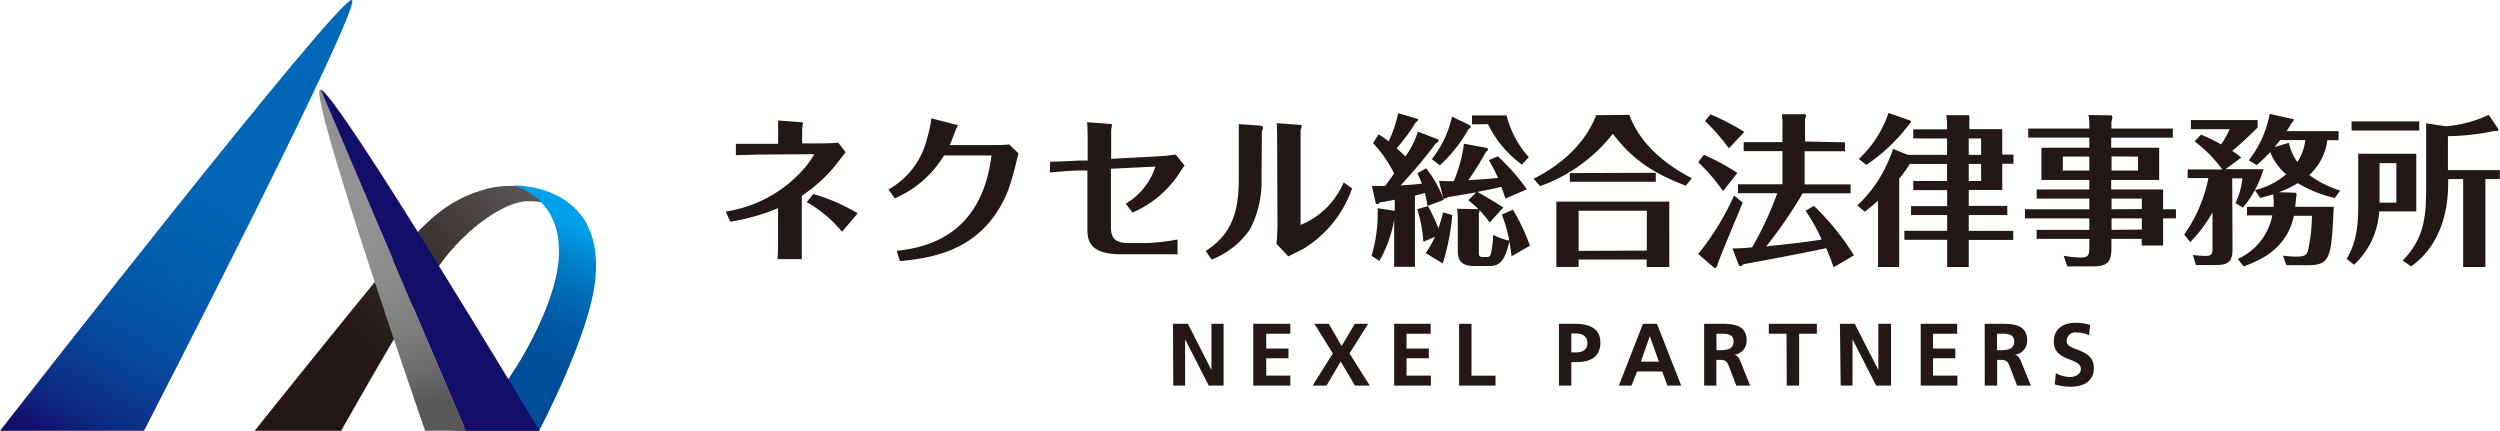 <svg xmlns="http://www.w3.org/2000/svg" xmlns:xlink="http://www.w3.org/1999/xlink" viewBox="0 0 337.12 58.09"><defs><linearGradient id="linear-gradient" x1="226.2" y1="3.36" x2="258.86" y2="60.58" gradientTransform="matrix(-1 0 0 1 267.14 0)" gradientUnits="userSpaceOnUse"><stop offset="0" stop-color="#0068b7"/><stop offset=".38" stop-color="#0066b5"/><stop offset=".56" stop-color="#025eaf"/><stop offset=".7" stop-color="#0551a4"/><stop offset=".81" stop-color="#083f94"/><stop offset=".92" stop-color="#0d2780"/><stop offset="1" stop-color="#120e6a"/></linearGradient><linearGradient id="linear-gradient-2" x1="49.12" y1="24.5" x2="28.18" y2="50.15" gradientTransform="matrix(1 0 -.09 1 26.85 0)" gradientUnits="userSpaceOnUse"><stop offset="0" stop-color="#5e5d5c"/><stop offset=".04" stop-color="#5b5958"/><stop offset=".45" stop-color="#3c3634"/><stop offset=".78" stop-color="#2a201d"/><stop offset="1" stop-color="#231815"/></linearGradient><linearGradient id="linear-gradient-3" x1="76.14" y1="29.82" x2="66.95" y2="51.58" gradientUnits="userSpaceOnUse"><stop offset="0" stop-color="#00a0e9"/><stop offset=".15" stop-color="#0086d0"/><stop offset=".35" stop-color="#006db8"/><stop offset=".55" stop-color="#005aa6"/><stop offset=".76" stop-color="#00509b"/><stop offset="1" stop-color="#004c98"/></linearGradient><linearGradient id="linear-gradient-4" x1="43.73" y1="12.84" x2="58.57" y2="53.95" gradientUnits="userSpaceOnUse"><stop offset="0" stop-color="#949495"/><stop offset=".42" stop-color="#929293"/><stop offset=".62" stop-color="#8b8a8b"/><stop offset=".77" stop-color="#7e7e7e"/><stop offset=".9" stop-color="#6d6c6c"/><stop offset="1" stop-color="#595757"/></linearGradient><linearGradient id="linear-gradient-5" x1="44.17" y1="16.72" x2="68.28" y2="58.98" xlink:href="#linear-gradient"/></defs><g id="レイヤー_2" data-name="レイヤー 2"><g id="レイヤー_1-2" data-name="レイヤー 1"><path d="M47.45 0C45.86-.69 0 58.09 0 58.09h19.42S49 .7 47.45 0z" fill="url(#linear-gradient)"/><path d="M58.63 36.69C54.69 42.71 46 58.09 46 58.09H34.34S51.2 37 54.77 33c2.88-3.23 5.84-6.34 11.38-7.66a14 14 0 018.92 1.2c3.58 1.86 4.21 4.13 4.27 4.28a10.52 10.52 0 00-8.18-3.68c-3.06-.03-8.81 3.86-12.53 9.55z" fill="url(#linear-gradient-2)"/><path d="M60.69 58.09h12s6.91-13 7.6-20.55C81.52 24.63 69.22 25 69.22 25s7.33 1.72 6 11c-1.13 8.08-10.05 22.19-14.53 22.09z" fill="url(#linear-gradient-3)"/><path d="M43.17 12.08c-1.59.7 14.15 46 14.15 46h5.49l-19.57-46z" fill="url(#linear-gradient-4)"/><path d="M43.24 12.08l19.57 46h9.93s-27.3-45.56-29.5-46z" fill="url(#linear-gradient-5)"/><path d="M103 20.84c-.52 0-3 .06-3.77.09v-1.54h5.7v-3.14l3 .22c.3 0 .35.06.35.15s-.11.61-.11.72v2h1.64c.73 0 2.46 0 3.22-.11l1 1.29-.63.81a20.36 20.36 0 01-5.28 5.07v8.54h-3.25c0-.66.05-1.07.05-2.23v-4.64a27.83 27.83 0 01-6.45 1.82l-.61-1.36a17.51 17.51 0 0010.26-5.46 12.13 12.13 0 001.66-2.23c0-.05-.06-.05-.17-.05zm6.66 5.32a24.82 24.82 0 016 2.61l-2.11 2.48a17.36 17.36 0 00-4.76-4zm10.15-.61a10.72 10.72 0 005.23-7 14.08 14.08 0 00.55-2.59l3.2.82c.26.06.37.13.37.19a1.8 1.8 0 01-.24.42c-.24.61-.57 1.6-.85 2.17h4.53c2.2 0 2.94 0 3.47-.09l1.27 1.21c-.9 3.66-1.32 5.43-2.83 7.8-3.51 5.5-9.18 6.35-13.15 6.73l-.44-1.38c3.47-.42 11.4-1.67 12.78-12.87h-6.4a14.47 14.47 0 01-6.64 5.79zm21.8-3.75c1.49 0 3.35-.13 3.86-.15h1.2v-2.17c0-.46 0-2.57-.09-3l3 .22c.37 0 .37.09.37.15s-.11.57-.11.68v3.88l5.46-.28c1-.05 2.17-.13 3.24-.29l1.2 1.49c-.15.18-.17.22-.39.53a14.38 14.38 0 01-6.64 5.81l-.9-1.21a9 9 0 004-5l-6 .3v7.89c0 1.58.66 2.13 2.52 2.13h2.15a27.69 27.69 0 004.31-.49v2h-7.56c-3.59 0-4.6-1.23-4.6-3.27V23h-1.25c-.81 0-2.85.16-3.81.26zm28.51 2.2a14.06 14.06 0 01-1.54 6.88 11.08 11.08 0 01-5.19 4.12l-.81-1.16c3.55-2.26 4.47-5.28 4.47-9.78v-7.32l2.89.2c.13 0 .37.06.37.26s-.13.46-.15.57zm2.1-5c0-.35 0-1.86-.06-2.39l3 .22c.11 0 .37 0 .37.16s-.15.55-.15.65v12.69a10.67 10.67 0 005.81-5.74l1.14.81a15.52 15.52 0 01-6.6 8.17c-.29.15-1.71.86-2 1l-1.6-1.69a28.7 28.7 0 00.13-3.46zm21.48-.29c.24.09.3.11.3.24s-.22.31-.39.4a71 71 0 01-4.74 5.65c1.39-.09 2.07-.13 2.88-.24-.31-.75-.44-1-.62-1.41l1.19-.65a15.73 15.73 0 012.38 4.25l-2.21.83a15.11 15.11 0 00-.35-1.75l-1.34.35v9.6H188v-6.33a16.9 16.9 0 01-2 5.54l-1.05-.7a20.07 20.07 0 00.83-5.41v-1l2.3.35v-1.5c-1.14.24-1.47.29-2 .37-.18.22-.31.22-.35.22-.22 0-.24-.17-.26-.33l-.47-2.12h1.79L188 23.4a16.65 16.65 0 00-2.85-4.1l.74-1.18a10.87 10.87 0 011.36.94 16.34 16.34 0 001.29-3.79l2.61.75c.05 0 .07.06.07.13s-.09.22-.33.39a26 26 0 01-2.56 3.46c.68.59 1 .9 1.18 1.1a11.54 11.54 0 001.69-3.35zM195.84 29a31.07 31.07 0 01-1.29 6.53l-2.3-1.41a12.41 12.41 0 001.25-2.19l-1.56.68a18.42 18.42 0 00-.83-4.4l1.45-.42a21.52 21.52 0 011.4 3 22.41 22.41 0 00.64-2.15zm2.42-12.08s.06.09.06.16 0 .15-.31.37a19.8 19.8 0 01-3.85 4.84l-1.08-.83a14.16 14.16 0 002.72-5.74zM200.88 30a14.45 14.45 0 00-2.88-3l1.06-1.05-3.88.64a.45.45 0 01-.35.19c-.2 0-.24-.13-.26-.24l-.53-2.15c.39 0 .57.05 2 .05a20 20 0 001.38-5.06l2.92.54c.15 0 .3.07.3.22s-.08.2-.26.35A42 42 0 01198 24.3c2.15-.13 3.38-.24 4-.31a22.34 22.34 0 00-1.23-2.39l1.21-.52a28.16 28.16 0 013.92 4.45l-2.9 1.25c-.13-.44-.26-.79-.55-1.58-1.11.26-2.47.53-3.22.68.66.37 3 1.75 3.49 2.1zm3.12-1.73a26.39 26.39 0 012.31 4.86l-2.48 1.43c-.09-.7-.15-1.19-.29-2-.48 2-1 3.31-2.58 3.31h-2.24c-2.14 0-2.14-1.38-2.14-2.26v-4.1c0-.31-.05-1.07-.09-1.36l2.72.05c.13 0 .3 0 .3.21s-.09.36-.09.42V34c0 .42 0 .66.57.66h.55c.4 0 .48-.37.53-.55a14.85 14.85 0 00.28-2.45 8.29 8.29 0 002.17.79 18.8 18.8 0 00-1-3.51zm-5.5-11.51v-1.2h4.66a13 13 0 003 5.63l-.94 1a14.5 14.5 0 01-4.56-5.44zm21.21-1.27c.52 1.34 2.08 5.26 8.44 8.55l-.82 1c-4.4-1.68-7.21-3.52-9.84-7a21.8 21.8 0 01-9.81 7.06l-.88-1c4.47-2.21 7.27-5.46 8.44-8.57zM212.87 35v1h-3v-8.81h15.23V36h-3.05v-1zm10.41-11.7v1.22h-11.59v-1.18zm-1.21 10.49v-5.37h-9.2v5.41zm10.28-8.02a25.63 25.63 0 00-3.35-3.9l.76-1a31.51 31.51 0 014.52 2.45zm2.65 1.55c-.53 1.34-3.27 7.76-3.42 8.46-.07.24-.31.44-.4.35L229 34.25a35.75 35.75 0 004.84-7.89zM233.14 20a27.35 27.35 0 00-3.22-3.68l.72-.9a30 30 0 014.58 2.37zm15.65-.81v1.21h-5.44v4.47h6.2v1.2h-6.46a62.6 62.6 0 01-4.91 7.15c3.18-.33 5.46-.59 7.47-.92a24.25 24.25 0 00-2.17-3.88l1.12-.66a34.2 34.2 0 015.4 6.67l-2.74 1.62c-.2-.57-.46-1.32-1-2.59-2.19.48-4.51.94-11.15 2.17-.2.2-.27.24-.38.24s-.22 0-.26-.11l-.85-2.26c1.31 0 2.47-.13 2.65-.15a44.54 44.54 0 003.39-7.3h-5.3v-1.2h6v-4.47h-5.23v-1.21h5.23v-2a11 11 0 00-.08-1.77h3.11a.26.26 0 01.15.22 1.06 1.06 0 01-.13.39v3.07zm8.74 2.92a18.66 18.66 0 01-1.43 2V36h-2.85v-8.94c-.87.77-1.29 1.1-1.79 1.49l-1-.85a17.86 17.86 0 004.38-6.45 7 7 0 00.42-1.18l2 .81h5.3v-2.21H258v-1.23h4.56v-.53a8.46 8.46 0 00-.11-1.38h3s.11 0 .11.24a1.89 1.89 0 010 .39v1.25H270v3.44h1.51v1.23H270v3.53h-4.52v2.15h5.2V29h-5.2v2.13h6v1.22h-6V36h-2.91v-3.66h-5.77v-1.22h5.77V29h-4.87v-1.2h4.87v-2.16H258v-1.23h4.56v-2.3zm.11-5.83s.06.09.06.13-.17.29-.26.35a23.34 23.34 0 01-5.78 5.48l-1-.81a14.92 14.92 0 004-6.2zm9.51 4.6v-2.21h-1.67v2.21zm-1.67 1.23v2.3h1.67v-2.3zm27.94 6.11v1.23h-1.73v3.66h-2.89v-.9h-4.08v1.25c0 1.67-.37 2.46-2.39 2.46h-3.57l-.48-1.43a15.57 15.57 0 002.32.24c1 0 1.14-.33 1.14-1.36v-1.16h-7.1V31h7.1v-1.55h-8.68v-1.23h8.68v-1.44h-7.1v-1.23h7.1v-1.29h-6.46v-4.34h6.46v-1.36h-8.24v-1.23h8.24v-.57a6.89 6.89 0 00-.11-1.25l3.09.05c.07 0 .13.17.13.3a2.42 2.42 0 01-.13.55v.92H293v1.23h-8.31v1.36h6.47v4.34h-6.47v1.29h7v2.67zM281.74 23v-1.88h-3.57V23zm3-1.91V23h3.57v-1.88zm4.08 7.1v-1.41h-4.08v1.44zm0 2.76v-1.5h-4.08V31zm12.23 2.64c0 2-.84 2.15-2.61 2.15h-2.32l-.42-1.36a14.06 14.06 0 001.71.13c.83 0 .94-.3.94-1v-4.87a18.61 18.61 0 01-3 4l-.82-1a20 20 0 003.27-7.63H295v-1.16h4.67a17.79 17.79 0 00-3.72-3.77l.83-.92a18 18 0 012.72 1.32 10.43 10.43 0 001.16-2.06h-5.22v-1.23h9v1c-.68.66-2 2-3.44 3.16a10.76 10.76 0 011.23.9l-2.13 1.57h5.13a14.18 14.18 0 01-2.78 5.18l-1-.62a10.36 10.36 0 00.94-3.33h-1.38zm5.54-5.7a9.14 9.14 0 00-.06-1.68c-.6.19-1 .28-1.76.48l-.7-1.05a10.12 10.12 0 004.21-2.13 7.84 7.84 0 01-2.15-3 20.8 20.8 0 01-1.82 1.75l-1.07-.64a14.55 14.55 0 002.83-6.26l3.17.7c.07 0 .07.06.07.13s-.09.24-.29.39c-.19.33-.37.64-.67 1.1h7v1.23h-1.51a7.68 7.68 0 01-2.44 4.69 14.25 14.25 0 004.17 2.1l-.73 1a17.6 17.6 0 01-5-2 14.35 14.35 0 01-2.54 1.22l2.23.07a.23.23 0 01.16.22 1.26 1.26 0 01-.05.33c0 .08-.11 1.14-.13 1.35h5.19c-.32 6.8-.39 7.87-3.5 7.87h-2.9l-.44-1.29a12.9 12.9 0 001.87.13c1 0 1.31-.2 1.49-.77a22.69 22.69 0 00.54-4.73h-2.43c-.9 4.08-3.83 5.76-6.77 6.82l-.81-1a8.13 8.13 0 004.67-5.87H303v-1.16zm.88-9c-.37.48-.51.65-.75.94l1.93-.57a6.79 6.79 0 001.14 2.58 6.46 6.46 0 001.07-2.95zm18.36 1.84v7.78h-5a10.67 10.67 0 01-3.39 7.19l-1-.79c1-1.71 1.56-3.57 1.56-6.95v-7.23zm.4-4.36v1.23h-9.12v-1.23zM320.88 22v5.33h2.26V22zm9.25 2.68c0 5.3-1.93 9.09-5 11.24l-1.13-.79c2.81-2.87 3.16-5.75 3.16-9.6v-8.9l2.67.4a17 17 0 005.77-1.54l1.25 1.84a.22.22 0 01.06.15c0 .16-.15.2-.26.2a2.11 2.11 0 00-.73.07 32.31 32.31 0 01-5.82.61v4.58h7v1.21h-1.95V36h-3V24.15h-2zM158.18 43.66h2l3.18 6.23v-6.23H165V52h-2l-3.19-6.24V52h-1.6zm10.82 0h5V45h-3.25v2h3v1.31h-3v2.34H174V52h-5zm10.73 4l-2.49-4h1.94l1.74 3 1.78-3h1.79l-2.51 4 2.74 4.34h-2l-1.93-3.25-1.91 3.25H177zm8.27-4h4.92V45h-3.25v2h3v1.31h-3v2.34h3.28V52H188zm8.76 0h1.67v7h3.24V52h-4.91zm13.46 0h2.11c1.82 0 3.48.52 3.48 2.52s-1.42 2.65-3.21 2.65h-.71V52h-1.67zm1.67 3.86h.59c.83 0 1.58-.28 1.58-1.25s-.72-1.3-1.58-1.3h-.59zm9.66-3.86h1.89l3.27 8.34h-1.85l-.72-1.91h-3.38L220 52h-1.7zm.92 1.67l-1.2 3.44h2.43zm7.33-1.67h1.8c1.79 0 3.93-.06 3.93 2.26a1.9 1.9 0 01-1.72 1.93c.45 0 .72.48.88.86L236 52h-1.86l-1-2.61c-.23-.62-.45-.86-1.15-.86h-.54V52h-1.65zm1.67 3.56h.53c.82 0 1.77-.12 1.77-1.16S232.85 45 232 45h-.55zm9.44-2.22h-2.39v-1.34H245V45h-2.39v7h-1.67zm7.2-1.34h2l3.18 6.23v-6.23H255V52h-2l-3.19-6.24V52h-1.6zm10.89 0h4.92V45h-3.25v2h3v1.31h-3v2.34h3.28V52H259zm8.63 0h1.8c1.79 0 3.93-.06 3.93 2.26a1.9 1.9 0 01-1.72 1.93c.45 0 .71.48.88.86l1.34 3.29H272l-1-2.61c-.23-.62-.45-.86-1.16-.86h-.53V52h-1.67zm1.67 3.56h.55c.82 0 1.76-.12 1.76-1.16s-.93-1.06-1.76-1.06h-.55zm12.4-2.03a4.24 4.24 0 00-1.69-.36 1.16 1.16 0 00-1.32 1.17c0 1.44 3.66.83 3.66 3.63 0 1.83-1.45 2.52-3.13 2.52a7.43 7.43 0 01-2.14-.32l.15-1.51a4.09 4.09 0 001.89.52c.64 0 1.48-.33 1.48-1.08 0-1.59-3.65-.93-3.65-3.69 0-1.86 1.44-2.54 2.91-2.54a6.4 6.4 0 012 .29z" fill="#231815"/></g></g></svg>